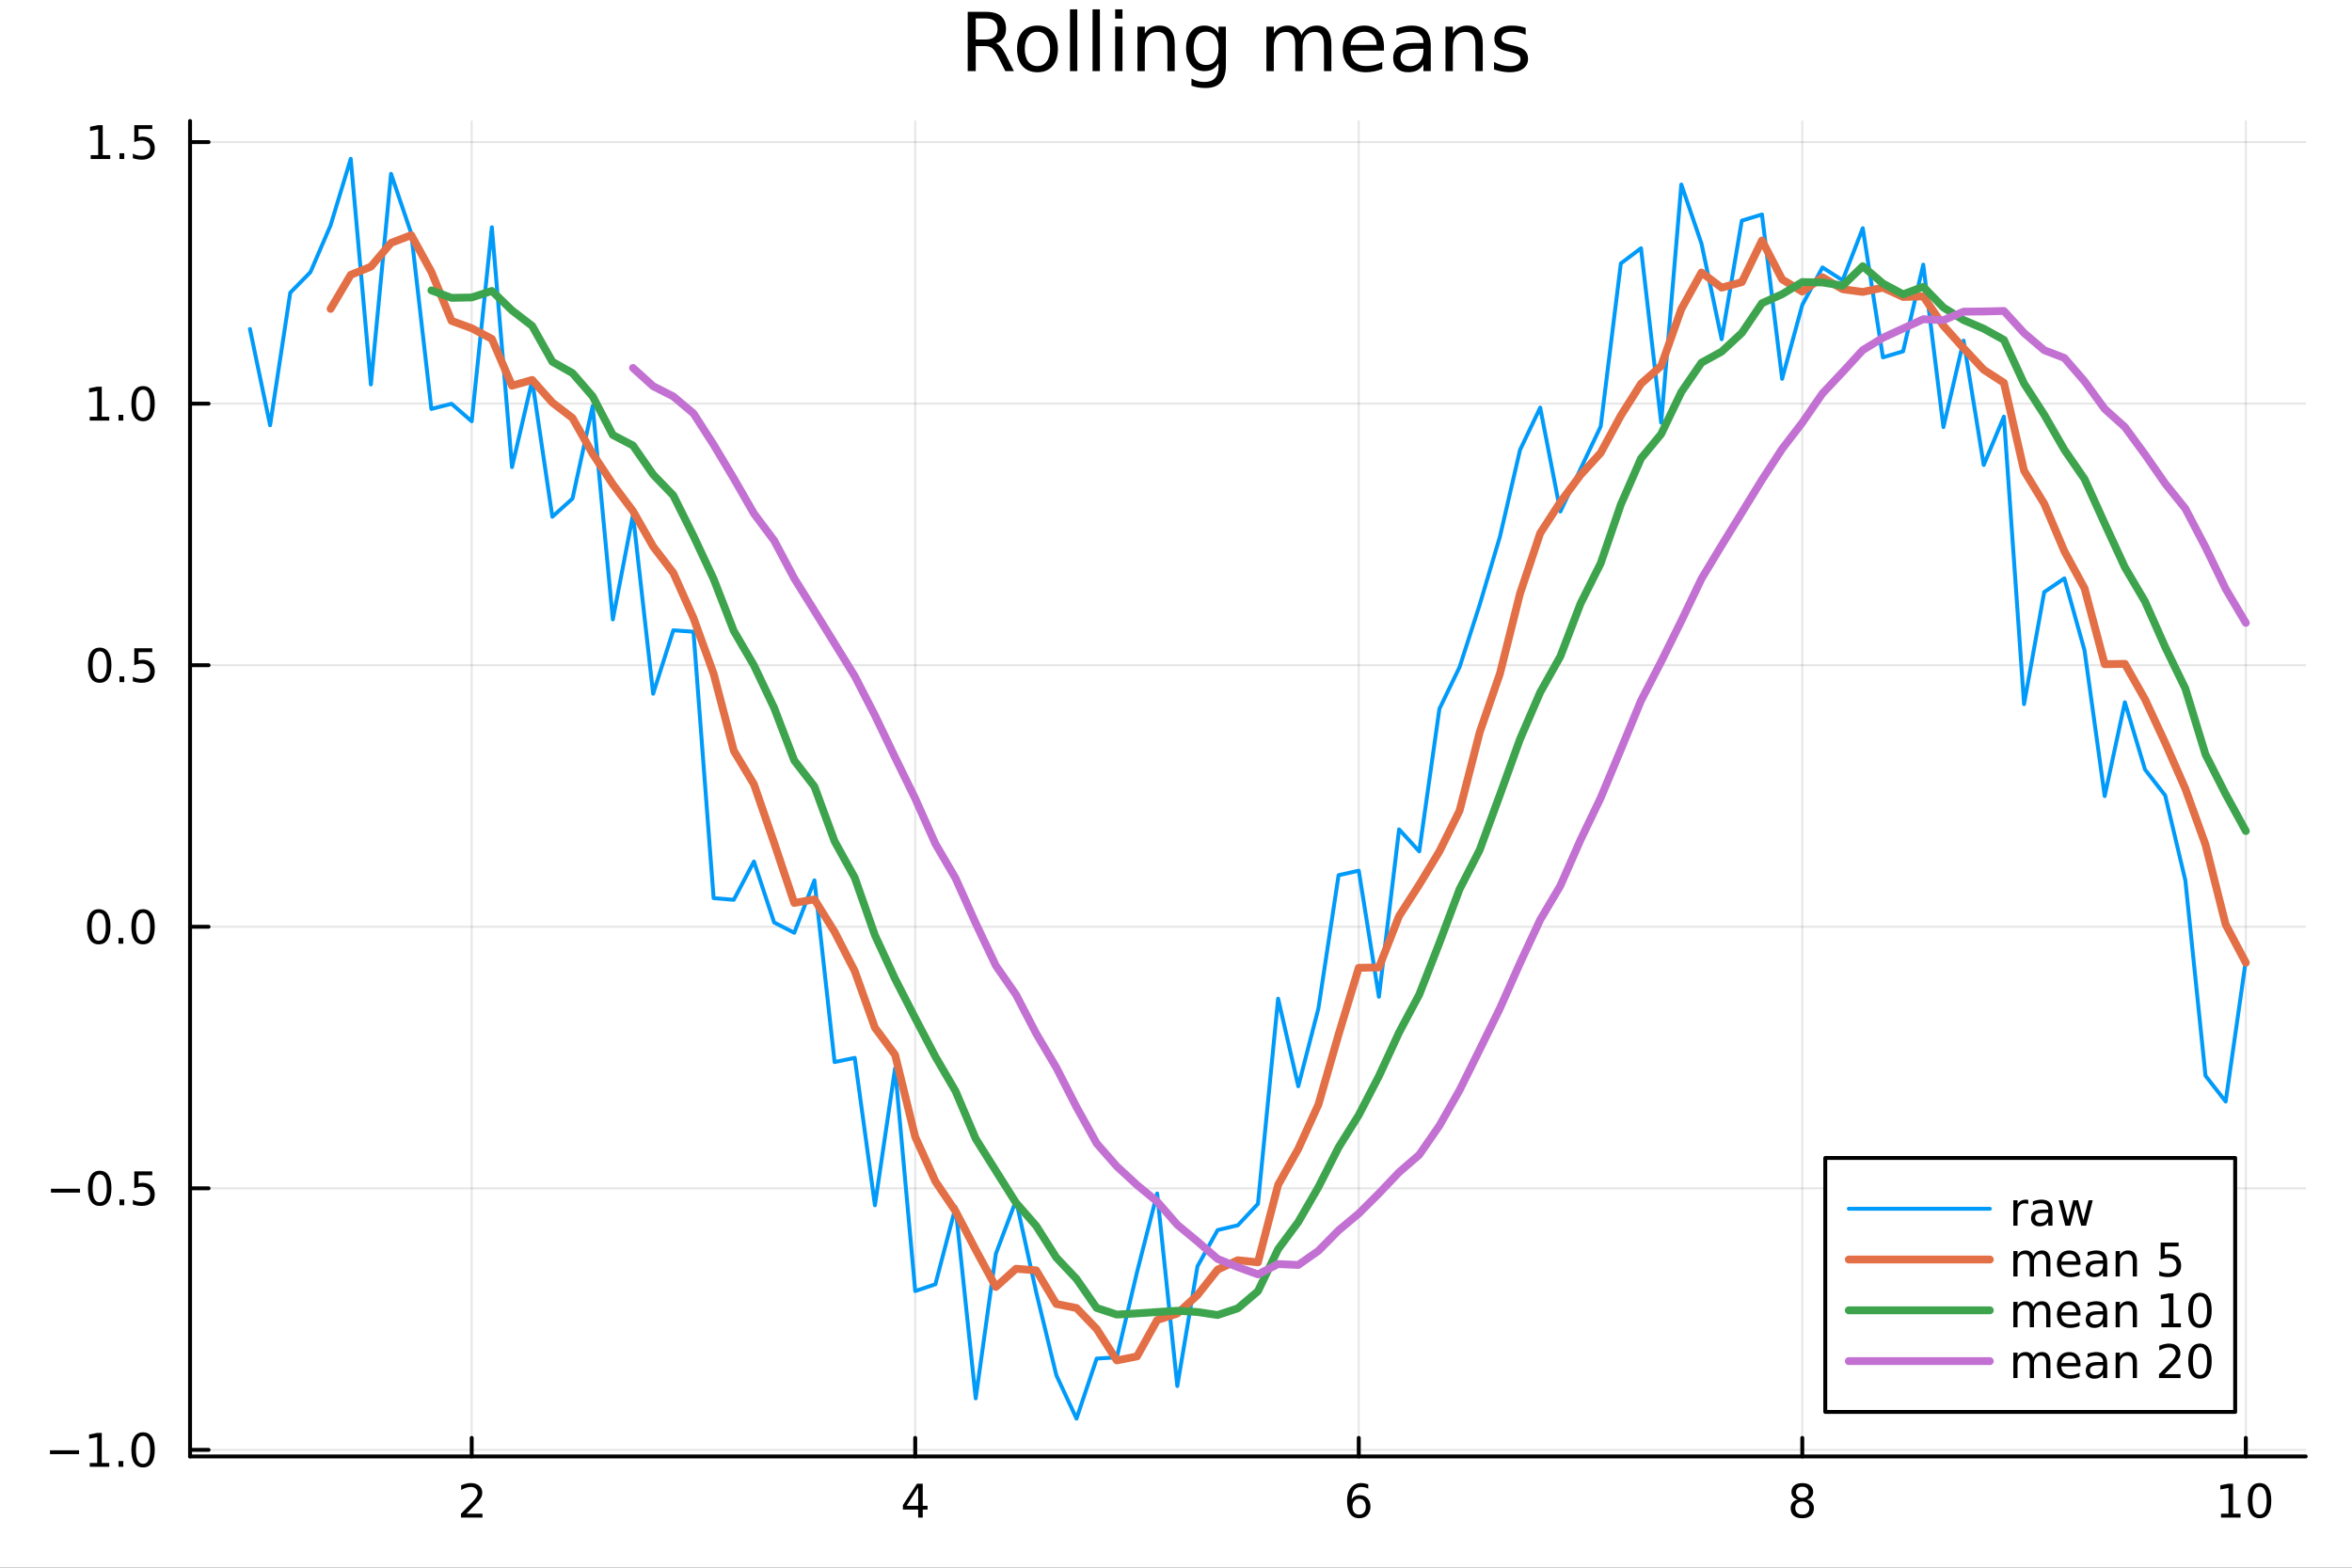 <?xml version="1.0" encoding="utf-8"?>
<svg xmlns="http://www.w3.org/2000/svg" xmlns:xlink="http://www.w3.org/1999/xlink" width="600" height="400" viewBox="0 0 2400 1600">
<rect x="0" y="0" width="2400" height="1600" fill="#333333" stroke="none"/>
<defs>
  <clipPath id="clip950">
    <rect x="0" y="0" width="2400" height="1600"/>
  </clipPath>
</defs>
<path clip-path="url(#clip950)" d="M0 1600 L2400 1600 L2400 0 L0 0  Z" fill="#ffffff" fill-rule="evenodd" fill-opacity="1"/>
<defs>
  <clipPath id="clip951">
    <rect x="480" y="0" width="1681" height="1600"/>
  </clipPath>
</defs>
<path clip-path="url(#clip950)" d="M193.936 1486.45 L2352.76 1486.45 L2352.76 123.472 L193.936 123.472  Z" fill="#ffffff" fill-rule="evenodd" fill-opacity="1"/>
<defs>
  <clipPath id="clip952">
    <rect x="193" y="123" width="2160" height="1364"/>
  </clipPath>
</defs>
<polyline clip-path="url(#clip952)" style="stroke:#000000; stroke-linecap:round; stroke-linejoin:round; stroke-width:2; stroke-opacity:0.1; fill:none" points="481.326,1486.45 481.326,123.472 "/>
<polyline clip-path="url(#clip952)" style="stroke:#000000; stroke-linecap:round; stroke-linejoin:round; stroke-width:2; stroke-opacity:0.1; fill:none" points="933.909,1486.45 933.909,123.472 "/>
<polyline clip-path="url(#clip952)" style="stroke:#000000; stroke-linecap:round; stroke-linejoin:round; stroke-width:2; stroke-opacity:0.1; fill:none" points="1386.49,1486.45 1386.49,123.472 "/>
<polyline clip-path="url(#clip952)" style="stroke:#000000; stroke-linecap:round; stroke-linejoin:round; stroke-width:2; stroke-opacity:0.1; fill:none" points="1839.07,1486.45 1839.07,123.472 "/>
<polyline clip-path="url(#clip952)" style="stroke:#000000; stroke-linecap:round; stroke-linejoin:round; stroke-width:2; stroke-opacity:0.1; fill:none" points="2291.66,1486.45 2291.66,123.472 "/>
<polyline clip-path="url(#clip952)" style="stroke:#000000; stroke-linecap:round; stroke-linejoin:round; stroke-width:2; stroke-opacity:0.1; fill:none" points="193.936,1479.75 2352.76,1479.75 "/>
<polyline clip-path="url(#clip952)" style="stroke:#000000; stroke-linecap:round; stroke-linejoin:round; stroke-width:2; stroke-opacity:0.1; fill:none" points="193.936,1212.8 2352.76,1212.8 "/>
<polyline clip-path="url(#clip952)" style="stroke:#000000; stroke-linecap:round; stroke-linejoin:round; stroke-width:2; stroke-opacity:0.1; fill:none" points="193.936,945.857 2352.76,945.857 "/>
<polyline clip-path="url(#clip952)" style="stroke:#000000; stroke-linecap:round; stroke-linejoin:round; stroke-width:2; stroke-opacity:0.1; fill:none" points="193.936,678.912 2352.76,678.912 "/>
<polyline clip-path="url(#clip952)" style="stroke:#000000; stroke-linecap:round; stroke-linejoin:round; stroke-width:2; stroke-opacity:0.1; fill:none" points="193.936,411.967 2352.76,411.967 "/>
<polyline clip-path="url(#clip952)" style="stroke:#000000; stroke-linecap:round; stroke-linejoin:round; stroke-width:2; stroke-opacity:0.1; fill:none" points="193.936,145.022 2352.76,145.022 "/>
<polyline clip-path="url(#clip950)" style="stroke:#000000; stroke-linecap:round; stroke-linejoin:round; stroke-width:4; stroke-opacity:1; fill:none" points="193.936,1486.45 2352.76,1486.45 "/>
<polyline clip-path="url(#clip950)" style="stroke:#000000; stroke-linecap:round; stroke-linejoin:round; stroke-width:4; stroke-opacity:1; fill:none" points="481.326,1486.45 481.326,1467.55 "/>
<polyline clip-path="url(#clip950)" style="stroke:#000000; stroke-linecap:round; stroke-linejoin:round; stroke-width:4; stroke-opacity:1; fill:none" points="933.909,1486.45 933.909,1467.55 "/>
<polyline clip-path="url(#clip950)" style="stroke:#000000; stroke-linecap:round; stroke-linejoin:round; stroke-width:4; stroke-opacity:1; fill:none" points="1386.49,1486.45 1386.49,1467.55 "/>
<polyline clip-path="url(#clip950)" style="stroke:#000000; stroke-linecap:round; stroke-linejoin:round; stroke-width:4; stroke-opacity:1; fill:none" points="1839.07,1486.45 1839.07,1467.55 "/>
<polyline clip-path="url(#clip950)" style="stroke:#000000; stroke-linecap:round; stroke-linejoin:round; stroke-width:4; stroke-opacity:1; fill:none" points="2291.66,1486.45 2291.66,1467.55 "/>
<path clip-path="url(#clip950)" d="M475.979 1544.91 L492.298 1544.91 L492.298 1548.85 L470.354 1548.85 L470.354 1544.91 Q473.016 1542.16 477.599 1537.53 Q482.206 1532.88 483.386 1531.53 Q485.632 1529.01 486.511 1527.27 Q487.414 1525.51 487.414 1523.82 Q487.414 1521.07 485.47 1519.33 Q483.548 1517.6 480.446 1517.6 Q478.247 1517.6 475.794 1518.36 Q473.363 1519.13 470.585 1520.68 L470.585 1515.95 Q473.409 1514.82 475.863 1514.24 Q478.317 1513.66 480.354 1513.66 Q485.724 1513.66 488.919 1516.35 Q492.113 1519.03 492.113 1523.52 Q492.113 1525.65 491.303 1527.57 Q490.516 1529.47 488.409 1532.07 Q487.831 1532.74 484.729 1535.95 Q481.627 1539.15 475.979 1544.91 Z" fill="#000000" fill-rule="nonzero" fill-opacity="1" /><path clip-path="url(#clip950)" d="M936.918 1518.36 L925.113 1536.81 L936.918 1536.81 L936.918 1518.36 M935.691 1514.29 L941.571 1514.29 L941.571 1536.81 L946.501 1536.81 L946.501 1540.7 L941.571 1540.7 L941.571 1548.85 L936.918 1548.85 L936.918 1540.7 L921.316 1540.7 L921.316 1536.19 L935.691 1514.29 Z" fill="#000000" fill-rule="nonzero" fill-opacity="1" /><path clip-path="url(#clip950)" d="M1386.9 1529.7 Q1383.75 1529.7 1381.9 1531.86 Q1380.07 1534.01 1380.07 1537.76 Q1380.07 1541.49 1381.9 1543.66 Q1383.75 1545.82 1386.9 1545.82 Q1390.04 1545.82 1391.87 1543.66 Q1393.73 1541.49 1393.73 1537.76 Q1393.73 1534.01 1391.87 1531.86 Q1390.04 1529.7 1386.9 1529.7 M1396.18 1515.05 L1396.18 1519.31 Q1394.42 1518.48 1392.61 1518.04 Q1390.83 1517.6 1389.07 1517.6 Q1384.44 1517.6 1381.99 1520.72 Q1379.56 1523.85 1379.21 1530.17 Q1380.58 1528.15 1382.64 1527.09 Q1384.7 1526 1387.17 1526 Q1392.38 1526 1395.39 1529.17 Q1398.42 1532.32 1398.42 1537.76 Q1398.42 1543.08 1395.28 1546.3 Q1392.13 1549.52 1386.9 1549.52 Q1380.9 1549.52 1377.73 1544.94 Q1374.56 1540.33 1374.56 1531.6 Q1374.56 1523.41 1378.45 1518.55 Q1382.34 1513.66 1388.89 1513.66 Q1390.65 1513.66 1392.43 1514.01 Q1394.23 1514.36 1396.18 1515.05 Z" fill="#000000" fill-rule="nonzero" fill-opacity="1" /><path clip-path="url(#clip950)" d="M1839.07 1532.44 Q1835.74 1532.44 1833.82 1534.22 Q1831.92 1536 1831.92 1539.13 Q1831.92 1542.25 1833.82 1544.03 Q1835.74 1545.82 1839.07 1545.82 Q1842.41 1545.82 1844.33 1544.03 Q1846.25 1542.23 1846.25 1539.13 Q1846.25 1536 1844.33 1534.22 Q1842.43 1532.44 1839.07 1532.44 M1834.4 1530.45 Q1831.39 1529.7 1829.7 1527.64 Q1828.03 1525.58 1828.03 1522.62 Q1828.03 1518.48 1830.97 1516.07 Q1833.94 1513.66 1839.07 1513.66 Q1844.24 1513.66 1847.18 1516.07 Q1850.12 1518.48 1850.12 1522.62 Q1850.12 1525.58 1848.43 1527.64 Q1846.76 1529.7 1843.77 1530.45 Q1847.15 1531.23 1849.03 1533.52 Q1850.93 1535.82 1850.93 1539.13 Q1850.93 1544.15 1847.85 1546.83 Q1844.79 1549.52 1839.07 1549.52 Q1833.36 1549.52 1830.28 1546.83 Q1827.22 1544.15 1827.22 1539.13 Q1827.22 1535.82 1829.12 1533.52 Q1831.02 1531.23 1834.4 1530.45 M1832.69 1523.06 Q1832.69 1525.75 1834.35 1527.25 Q1836.04 1528.76 1839.07 1528.76 Q1842.08 1528.76 1843.77 1527.25 Q1845.49 1525.75 1845.49 1523.06 Q1845.49 1520.38 1843.77 1518.87 Q1842.08 1517.37 1839.07 1517.37 Q1836.04 1517.37 1834.35 1518.87 Q1832.69 1520.38 1832.69 1523.06 Z" fill="#000000" fill-rule="nonzero" fill-opacity="1" /><path clip-path="url(#clip950)" d="M2266.34 1544.91 L2273.98 1544.91 L2273.98 1518.55 L2265.67 1520.21 L2265.67 1515.95 L2273.94 1514.29 L2278.61 1514.29 L2278.61 1544.91 L2286.25 1544.91 L2286.25 1548.85 L2266.34 1548.85 L2266.34 1544.91 Z" fill="#000000" fill-rule="nonzero" fill-opacity="1" /><path clip-path="url(#clip950)" d="M2305.7 1517.37 Q2302.09 1517.37 2300.26 1520.93 Q2298.45 1524.47 2298.45 1531.6 Q2298.45 1538.71 2300.26 1542.27 Q2302.09 1545.82 2305.7 1545.82 Q2309.33 1545.82 2311.14 1542.27 Q2312.96 1538.71 2312.96 1531.6 Q2312.96 1524.47 2311.14 1520.93 Q2309.33 1517.37 2305.7 1517.37 M2305.7 1513.66 Q2311.51 1513.66 2314.56 1518.27 Q2317.64 1522.85 2317.64 1531.6 Q2317.64 1540.33 2314.56 1544.94 Q2311.51 1549.52 2305.7 1549.52 Q2299.89 1549.52 2296.81 1544.94 Q2293.75 1540.33 2293.75 1531.6 Q2293.75 1522.85 2296.81 1518.27 Q2299.89 1513.66 2305.7 1513.66 Z" fill="#000000" fill-rule="nonzero" fill-opacity="1" /><polyline clip-path="url(#clip950)" style="stroke:#000000; stroke-linecap:round; stroke-linejoin:round; stroke-width:4; stroke-opacity:1; fill:none" points="193.936,1486.45 193.936,123.472 "/>
<polyline clip-path="url(#clip950)" style="stroke:#000000; stroke-linecap:round; stroke-linejoin:round; stroke-width:4; stroke-opacity:1; fill:none" points="193.936,1479.75 212.834,1479.75 "/>
<polyline clip-path="url(#clip950)" style="stroke:#000000; stroke-linecap:round; stroke-linejoin:round; stroke-width:4; stroke-opacity:1; fill:none" points="193.936,1212.8 212.834,1212.8 "/>
<polyline clip-path="url(#clip950)" style="stroke:#000000; stroke-linecap:round; stroke-linejoin:round; stroke-width:4; stroke-opacity:1; fill:none" points="193.936,945.857 212.834,945.857 "/>
<polyline clip-path="url(#clip950)" style="stroke:#000000; stroke-linecap:round; stroke-linejoin:round; stroke-width:4; stroke-opacity:1; fill:none" points="193.936,678.912 212.834,678.912 "/>
<polyline clip-path="url(#clip950)" style="stroke:#000000; stroke-linecap:round; stroke-linejoin:round; stroke-width:4; stroke-opacity:1; fill:none" points="193.936,411.967 212.834,411.967 "/>
<polyline clip-path="url(#clip950)" style="stroke:#000000; stroke-linecap:round; stroke-linejoin:round; stroke-width:4; stroke-opacity:1; fill:none" points="193.936,145.022 212.834,145.022 "/>
<path clip-path="url(#clip950)" d="M50.992 1480.2 L80.668 1480.2 L80.668 1484.13 L50.992 1484.13 L50.992 1480.2 Z" fill="#000000" fill-rule="nonzero" fill-opacity="1" /><path clip-path="url(#clip950)" d="M91.571 1493.09 L99.21 1493.09 L99.21 1466.73 L90.899 1468.39 L90.899 1464.13 L99.163 1462.47 L103.839 1462.47 L103.839 1493.09 L111.478 1493.09 L111.478 1497.03 L91.571 1497.03 L91.571 1493.09 Z" fill="#000000" fill-rule="nonzero" fill-opacity="1" /><path clip-path="url(#clip950)" d="M120.922 1491.15 L125.807 1491.15 L125.807 1497.03 L120.922 1497.03 L120.922 1491.15 Z" fill="#000000" fill-rule="nonzero" fill-opacity="1" /><path clip-path="url(#clip950)" d="M145.992 1465.54 Q142.381 1465.54 140.552 1469.11 Q138.746 1472.65 138.746 1479.78 Q138.746 1486.89 140.552 1490.45 Q142.381 1493.99 145.992 1493.99 Q149.626 1493.99 151.431 1490.45 Q153.26 1486.89 153.26 1479.78 Q153.26 1472.65 151.431 1469.11 Q149.626 1465.54 145.992 1465.54 M145.992 1461.84 Q151.802 1461.84 154.857 1466.45 Q157.936 1471.03 157.936 1479.78 Q157.936 1488.51 154.857 1493.11 Q151.802 1497.7 145.992 1497.7 Q140.181 1497.7 137.103 1493.11 Q134.047 1488.51 134.047 1479.78 Q134.047 1471.03 137.103 1466.45 Q140.181 1461.84 145.992 1461.84 Z" fill="#000000" fill-rule="nonzero" fill-opacity="1" /><path clip-path="url(#clip950)" d="M51.987 1213.25 L81.663 1213.25 L81.663 1217.19 L51.987 1217.19 L51.987 1213.25 Z" fill="#000000" fill-rule="nonzero" fill-opacity="1" /><path clip-path="url(#clip950)" d="M101.756 1198.6 Q98.145 1198.6 96.316 1202.16 Q94.51 1205.71 94.51 1212.84 Q94.51 1219.94 96.316 1223.51 Q98.145 1227.05 101.756 1227.05 Q105.39 1227.05 107.196 1223.51 Q109.024 1219.94 109.024 1212.84 Q109.024 1205.71 107.196 1202.16 Q105.39 1198.6 101.756 1198.6 M101.756 1194.9 Q107.566 1194.9 110.621 1199.5 Q113.7 1204.09 113.7 1212.84 Q113.7 1221.56 110.621 1226.17 Q107.566 1230.75 101.756 1230.75 Q95.946 1230.75 92.867 1226.17 Q89.811 1221.56 89.811 1212.84 Q89.811 1204.09 92.867 1199.5 Q95.946 1194.9 101.756 1194.9 Z" fill="#000000" fill-rule="nonzero" fill-opacity="1" /><path clip-path="url(#clip950)" d="M121.918 1224.2 L126.802 1224.2 L126.802 1230.08 L121.918 1230.08 L121.918 1224.2 Z" fill="#000000" fill-rule="nonzero" fill-opacity="1" /><path clip-path="url(#clip950)" d="M137.033 1195.52 L155.39 1195.52 L155.39 1199.46 L141.316 1199.46 L141.316 1207.93 Q142.334 1207.58 143.353 1207.42 Q144.371 1207.23 145.39 1207.23 Q151.177 1207.23 154.556 1210.41 Q157.936 1213.58 157.936 1218.99 Q157.936 1224.57 154.464 1227.67 Q150.992 1230.75 144.672 1230.75 Q142.496 1230.75 140.228 1230.38 Q137.982 1230.01 135.575 1229.27 L135.575 1224.57 Q137.658 1225.71 139.881 1226.26 Q142.103 1226.82 144.58 1226.82 Q148.584 1226.82 150.922 1224.71 Q153.26 1222.6 153.26 1218.99 Q153.26 1215.38 150.922 1213.28 Q148.584 1211.17 144.58 1211.17 Q142.705 1211.17 140.83 1211.59 Q138.978 1212 137.033 1212.88 L137.033 1195.52 Z" fill="#000000" fill-rule="nonzero" fill-opacity="1" /><path clip-path="url(#clip950)" d="M100.76 931.655 Q97.149 931.655 95.321 935.22 Q93.515 938.762 93.515 945.891 Q93.515 952.998 95.321 956.563 Q97.149 960.104 100.76 960.104 Q104.395 960.104 106.2 956.563 Q108.029 952.998 108.029 945.891 Q108.029 938.762 106.2 935.22 Q104.395 931.655 100.76 931.655 M100.76 927.952 Q106.571 927.952 109.626 932.558 Q112.705 937.141 112.705 945.891 Q112.705 954.618 109.626 959.225 Q106.571 963.808 100.76 963.808 Q94.95 963.808 91.871 959.225 Q88.816 954.618 88.816 945.891 Q88.816 937.141 91.871 932.558 Q94.95 927.952 100.76 927.952 Z" fill="#000000" fill-rule="nonzero" fill-opacity="1" /><path clip-path="url(#clip950)" d="M120.922 957.257 L125.807 957.257 L125.807 963.137 L120.922 963.137 L120.922 957.257 Z" fill="#000000" fill-rule="nonzero" fill-opacity="1" /><path clip-path="url(#clip950)" d="M145.992 931.655 Q142.381 931.655 140.552 935.22 Q138.746 938.762 138.746 945.891 Q138.746 952.998 140.552 956.563 Q142.381 960.104 145.992 960.104 Q149.626 960.104 151.431 956.563 Q153.26 952.998 153.26 945.891 Q153.26 938.762 151.431 935.22 Q149.626 931.655 145.992 931.655 M145.992 927.952 Q151.802 927.952 154.857 932.558 Q157.936 937.141 157.936 945.891 Q157.936 954.618 154.857 959.225 Q151.802 963.808 145.992 963.808 Q140.181 963.808 137.103 959.225 Q134.047 954.618 134.047 945.891 Q134.047 937.141 137.103 932.558 Q140.181 927.952 145.992 927.952 Z" fill="#000000" fill-rule="nonzero" fill-opacity="1" /><path clip-path="url(#clip950)" d="M101.756 664.711 Q98.145 664.711 96.316 668.275 Q94.51 671.817 94.51 678.947 Q94.51 686.053 96.316 689.618 Q98.145 693.159 101.756 693.159 Q105.39 693.159 107.196 689.618 Q109.024 686.053 109.024 678.947 Q109.024 671.817 107.196 668.275 Q105.39 664.711 101.756 664.711 M101.756 661.007 Q107.566 661.007 110.621 665.613 Q113.7 670.197 113.7 678.947 Q113.7 687.673 110.621 692.28 Q107.566 696.863 101.756 696.863 Q95.946 696.863 92.867 692.28 Q89.811 687.673 89.811 678.947 Q89.811 670.197 92.867 665.613 Q95.946 661.007 101.756 661.007 Z" fill="#000000" fill-rule="nonzero" fill-opacity="1" /><path clip-path="url(#clip950)" d="M121.918 690.312 L126.802 690.312 L126.802 696.192 L121.918 696.192 L121.918 690.312 Z" fill="#000000" fill-rule="nonzero" fill-opacity="1" /><path clip-path="url(#clip950)" d="M137.033 661.632 L155.39 661.632 L155.39 665.567 L141.316 665.567 L141.316 674.039 Q142.334 673.692 143.353 673.53 Q144.371 673.345 145.39 673.345 Q151.177 673.345 154.556 676.516 Q157.936 679.687 157.936 685.104 Q157.936 690.683 154.464 693.784 Q150.992 696.863 144.672 696.863 Q142.496 696.863 140.228 696.493 Q137.982 696.122 135.575 695.382 L135.575 690.683 Q137.658 691.817 139.881 692.372 Q142.103 692.928 144.58 692.928 Q148.584 692.928 150.922 690.822 Q153.26 688.715 153.26 685.104 Q153.26 681.493 150.922 679.386 Q148.584 677.28 144.58 677.28 Q142.705 677.28 140.83 677.697 Q138.978 678.113 137.033 678.993 L137.033 661.632 Z" fill="#000000" fill-rule="nonzero" fill-opacity="1" /><path clip-path="url(#clip950)" d="M91.571 425.312 L99.21 425.312 L99.21 398.946 L90.899 400.613 L90.899 396.354 L99.163 394.687 L103.839 394.687 L103.839 425.312 L111.478 425.312 L111.478 429.247 L91.571 429.247 L91.571 425.312 Z" fill="#000000" fill-rule="nonzero" fill-opacity="1" /><path clip-path="url(#clip950)" d="M120.922 423.368 L125.807 423.368 L125.807 429.247 L120.922 429.247 L120.922 423.368 Z" fill="#000000" fill-rule="nonzero" fill-opacity="1" /><path clip-path="url(#clip950)" d="M145.992 397.766 Q142.381 397.766 140.552 401.331 Q138.746 404.872 138.746 412.002 Q138.746 419.108 140.552 422.673 Q142.381 426.215 145.992 426.215 Q149.626 426.215 151.431 422.673 Q153.26 419.108 153.26 412.002 Q153.26 404.872 151.431 401.331 Q149.626 397.766 145.992 397.766 M145.992 394.062 Q151.802 394.062 154.857 398.669 Q157.936 403.252 157.936 412.002 Q157.936 420.729 154.857 425.335 Q151.802 429.918 145.992 429.918 Q140.181 429.918 137.103 425.335 Q134.047 420.729 134.047 412.002 Q134.047 403.252 137.103 398.669 Q140.181 394.062 145.992 394.062 Z" fill="#000000" fill-rule="nonzero" fill-opacity="1" /><path clip-path="url(#clip950)" d="M92.566 158.367 L100.205 158.367 L100.205 132.002 L91.895 133.668 L91.895 129.409 L100.159 127.742 L104.834 127.742 L104.834 158.367 L112.473 158.367 L112.473 162.302 L92.566 162.302 L92.566 158.367 Z" fill="#000000" fill-rule="nonzero" fill-opacity="1" /><path clip-path="url(#clip950)" d="M121.918 156.423 L126.802 156.423 L126.802 162.302 L121.918 162.302 L121.918 156.423 Z" fill="#000000" fill-rule="nonzero" fill-opacity="1" /><path clip-path="url(#clip950)" d="M137.033 127.742 L155.39 127.742 L155.39 131.678 L141.316 131.678 L141.316 140.15 Q142.334 139.803 143.353 139.641 Q144.371 139.455 145.39 139.455 Q151.177 139.455 154.556 142.627 Q157.936 145.798 157.936 151.215 Q157.936 156.793 154.464 159.895 Q150.992 162.974 144.672 162.974 Q142.496 162.974 140.228 162.603 Q137.982 162.233 135.575 161.492 L135.575 156.793 Q137.658 157.928 139.881 158.483 Q142.103 159.039 144.58 159.039 Q148.584 159.039 150.922 156.932 Q153.26 154.826 153.26 151.215 Q153.26 147.604 150.922 145.497 Q148.584 143.391 144.58 143.391 Q142.705 143.391 140.83 143.807 Q138.978 144.224 137.033 145.104 L137.033 127.742 Z" fill="#000000" fill-rule="nonzero" fill-opacity="1" /><path clip-path="url(#clip950)" d="M1016.15 44.22 Q1018.79 45.111 1021.26 48.028 Q1023.77 50.944 1026.28 56.048 L1034.59 72.576 L1025.8 72.576 L1018.06 57.061 Q1015.06 50.985 1012.22 49 Q1009.43 47.015 1004.57 47.015 L995.656 47.015 L995.656 72.576 L987.474 72.576 L987.474 12.096 L1005.95 12.096 Q1016.32 12.096 1021.42 16.43 Q1026.52 20.765 1026.52 29.515 Q1026.52 35.227 1023.85 38.994 Q1021.22 42.761 1016.15 44.22 M995.656 18.82 L995.656 40.29 L1005.95 40.29 Q1011.86 40.29 1014.86 37.576 Q1017.9 34.822 1017.9 29.515 Q1017.9 24.208 1014.86 21.535 Q1011.86 18.82 1005.95 18.82 L995.656 18.82 Z" fill="#000000" fill-rule="nonzero" fill-opacity="1" /><path clip-path="url(#clip950)" d="M1058.65 32.431 Q1052.65 32.431 1049.17 37.131 Q1045.69 41.789 1045.69 49.931 Q1045.69 58.074 1049.13 62.773 Q1052.61 67.431 1058.65 67.431 Q1064.6 67.431 1068.09 62.732 Q1071.57 58.033 1071.57 49.931 Q1071.57 41.87 1068.09 37.171 Q1064.6 32.431 1058.65 32.431 M1058.65 26.112 Q1068.37 26.112 1073.92 32.431 Q1079.47 38.751 1079.47 49.931 Q1079.47 61.071 1073.92 67.431 Q1068.37 73.751 1058.65 73.751 Q1048.89 73.751 1043.34 67.431 Q1037.83 61.071 1037.83 49.931 Q1037.83 38.751 1043.34 32.431 Q1048.89 26.112 1058.65 26.112 Z" fill="#000000" fill-rule="nonzero" fill-opacity="1" /><path clip-path="url(#clip950)" d="M1091.82 9.544 L1099.28 9.544 L1099.28 72.576 L1091.82 72.576 L1091.82 9.544 Z" fill="#000000" fill-rule="nonzero" fill-opacity="1" /><path clip-path="url(#clip950)" d="M1114.87 9.544 L1122.33 9.544 L1122.33 72.576 L1114.87 72.576 L1114.87 9.544 Z" fill="#000000" fill-rule="nonzero" fill-opacity="1" /><path clip-path="url(#clip950)" d="M1137.92 27.206 L1145.38 27.206 L1145.38 72.576 L1137.92 72.576 L1137.92 27.206 M1137.92 9.544 L1145.38 9.544 L1145.38 18.983 L1137.92 18.983 L1137.92 9.544 Z" fill="#000000" fill-rule="nonzero" fill-opacity="1" /><path clip-path="url(#clip950)" d="M1198.69 45.192 L1198.69 72.576 L1191.23 72.576 L1191.23 45.435 Q1191.23 38.994 1188.72 35.794 Q1186.21 32.594 1181.19 32.594 Q1175.15 32.594 1171.67 36.442 Q1168.18 40.29 1168.18 46.934 L1168.18 72.576 L1160.69 72.576 L1160.69 27.206 L1168.18 27.206 L1168.18 34.254 Q1170.86 30.163 1174.46 28.138 Q1178.11 26.112 1182.85 26.112 Q1190.67 26.112 1194.68 30.973 Q1198.69 35.794 1198.69 45.192 Z" fill="#000000" fill-rule="nonzero" fill-opacity="1" /><path clip-path="url(#clip950)" d="M1243.41 49.364 Q1243.41 41.263 1240.05 36.806 Q1236.73 32.35 1230.69 32.35 Q1224.69 32.35 1221.33 36.806 Q1218.01 41.263 1218.01 49.364 Q1218.01 57.426 1221.33 61.882 Q1224.69 66.338 1230.69 66.338 Q1236.73 66.338 1240.05 61.882 Q1243.41 57.426 1243.41 49.364 M1250.86 66.945 Q1250.86 78.531 1245.72 84.162 Q1240.57 89.833 1229.96 89.833 Q1226.03 89.833 1222.55 89.225 Q1219.06 88.658 1215.78 87.443 L1215.78 80.192 Q1219.06 81.974 1222.26 82.825 Q1225.46 83.675 1228.79 83.675 Q1236.12 83.675 1239.76 79.827 Q1243.41 76.019 1243.41 68.282 L1243.41 64.596 Q1241.1 68.606 1237.5 70.591 Q1233.89 72.576 1228.87 72.576 Q1220.52 72.576 1215.42 66.216 Q1210.31 59.856 1210.31 49.364 Q1210.31 38.832 1215.42 32.472 Q1220.52 26.112 1228.87 26.112 Q1233.89 26.112 1237.5 28.097 Q1241.1 30.082 1243.41 34.092 L1243.41 27.206 L1250.86 27.206 L1250.86 66.945 Z" fill="#000000" fill-rule="nonzero" fill-opacity="1" /><path clip-path="url(#clip950)" d="M1327.91 35.915 Q1330.71 30.892 1334.6 28.502 Q1338.48 26.112 1343.75 26.112 Q1350.84 26.112 1354.69 31.095 Q1358.54 36.037 1358.54 45.192 L1358.54 72.576 L1351.04 72.576 L1351.04 45.435 Q1351.04 38.913 1348.73 35.753 Q1346.42 32.594 1341.68 32.594 Q1335.89 32.594 1332.53 36.442 Q1329.17 40.29 1329.17 46.934 L1329.17 72.576 L1321.67 72.576 L1321.67 45.435 Q1321.67 38.873 1319.36 35.753 Q1317.06 32.594 1312.23 32.594 Q1306.52 32.594 1303.16 36.482 Q1299.8 40.331 1299.8 46.934 L1299.8 72.576 L1292.3 72.576 L1292.3 27.206 L1299.8 27.206 L1299.8 34.254 Q1302.35 30.082 1305.92 28.097 Q1309.48 26.112 1314.38 26.112 Q1319.32 26.112 1322.77 28.624 Q1326.25 31.135 1327.91 35.915 Z" fill="#000000" fill-rule="nonzero" fill-opacity="1" /><path clip-path="url(#clip950)" d="M1412.21 48.028 L1412.21 51.673 L1377.94 51.673 Q1378.43 59.37 1382.56 63.421 Q1386.73 67.431 1394.14 67.431 Q1398.44 67.431 1402.45 66.378 Q1406.5 65.325 1410.47 63.218 L1410.47 70.267 Q1406.46 71.968 1402.25 72.86 Q1398.03 73.751 1393.7 73.751 Q1382.84 73.751 1376.48 67.431 Q1370.16 61.112 1370.16 50.337 Q1370.16 39.197 1376.16 32.675 Q1382.19 26.112 1392.4 26.112 Q1401.56 26.112 1406.86 32.026 Q1412.21 37.9 1412.21 48.028 M1404.76 45.84 Q1404.68 39.723 1401.31 36.077 Q1397.99 32.431 1392.48 32.431 Q1386.24 32.431 1382.48 35.956 Q1378.75 39.48 1378.18 45.88 L1404.76 45.84 Z" fill="#000000" fill-rule="nonzero" fill-opacity="1" /><path clip-path="url(#clip950)" d="M1445.06 49.769 Q1436.03 49.769 1432.55 51.835 Q1429.06 53.901 1429.06 58.884 Q1429.06 62.854 1431.66 65.203 Q1434.29 67.512 1438.78 67.512 Q1444.98 67.512 1448.71 63.137 Q1452.48 58.722 1452.48 51.43 L1452.48 49.769 L1445.06 49.769 M1459.93 46.691 L1459.93 72.576 L1452.48 72.576 L1452.48 65.689 Q1449.92 69.821 1446.12 71.806 Q1442.31 73.751 1436.8 73.751 Q1429.83 73.751 1425.7 69.862 Q1421.61 65.933 1421.61 59.37 Q1421.61 51.714 1426.71 47.825 Q1431.86 43.936 1442.03 43.936 L1452.48 43.936 L1452.48 43.207 Q1452.48 38.062 1449.07 35.267 Q1445.71 32.431 1439.6 32.431 Q1435.71 32.431 1432.02 33.363 Q1428.33 34.295 1424.93 36.158 L1424.93 29.272 Q1429.02 27.692 1432.87 26.922 Q1436.72 26.112 1440.36 26.112 Q1450.21 26.112 1455.07 31.216 Q1459.93 36.32 1459.93 46.691 Z" fill="#000000" fill-rule="nonzero" fill-opacity="1" /><path clip-path="url(#clip950)" d="M1513 45.192 L1513 72.576 L1505.54 72.576 L1505.54 45.435 Q1505.54 38.994 1503.03 35.794 Q1500.52 32.594 1495.5 32.594 Q1489.46 32.594 1485.98 36.442 Q1482.49 40.29 1482.49 46.934 L1482.49 72.576 L1475 72.576 L1475 27.206 L1482.49 27.206 L1482.49 34.254 Q1485.17 30.163 1488.77 28.138 Q1492.42 26.112 1497.16 26.112 Q1504.98 26.112 1508.99 30.973 Q1513 35.794 1513 45.192 Z" fill="#000000" fill-rule="nonzero" fill-opacity="1" /><path clip-path="url(#clip950)" d="M1556.79 28.543 L1556.79 35.591 Q1553.63 33.971 1550.23 33.161 Q1546.82 32.35 1543.18 32.35 Q1537.63 32.35 1534.83 34.052 Q1532.08 35.753 1532.08 39.156 Q1532.08 41.749 1534.06 43.248 Q1536.05 44.706 1542.04 46.043 L1544.59 46.61 Q1552.53 48.311 1555.86 51.43 Q1559.22 54.509 1559.22 60.059 Q1559.22 66.378 1554.2 70.064 Q1549.21 73.751 1540.46 73.751 Q1536.82 73.751 1532.85 73.022 Q1528.92 72.333 1524.54 70.915 L1524.54 63.218 Q1528.67 65.365 1532.68 66.459 Q1536.7 67.512 1540.62 67.512 Q1545.89 67.512 1548.73 65.73 Q1551.56 63.907 1551.56 60.626 Q1551.56 57.588 1549.5 55.967 Q1547.47 54.347 1540.54 52.848 L1537.95 52.24 Q1531.02 50.782 1527.95 47.785 Q1524.87 44.746 1524.87 39.48 Q1524.87 33.08 1529.4 29.596 Q1533.94 26.112 1542.29 26.112 Q1546.42 26.112 1550.06 26.72 Q1553.71 27.327 1556.79 28.543 Z" fill="#000000" fill-rule="nonzero" fill-opacity="1" /><polyline clip-path="url(#clip952)" style="stroke:#009af9; stroke-linecap:round; stroke-linejoin:round; stroke-width:4; stroke-opacity:1; fill:none" points="255.035,335.805 275.607,434.032 296.179,298.726 316.751,277.772 337.322,229.99 357.894,162.047 378.466,392.385 399.038,177.395 419.61,238.163 440.182,417.364 460.754,412.106 481.326,429.947 501.898,231.904 522.47,476.767 543.042,388.234 563.614,527.41 584.186,508.841 604.758,414.406 625.33,632.235 645.902,525.282 666.474,708.049 687.046,643.292 707.617,644.717 728.189,916.652 748.761,918.348 769.333,879.273 789.905,941.465 810.477,952.006 831.049,898.493 851.621,1083.95 872.193,1079.69 892.765,1230.1 913.337,1090.38 933.909,1317.68 954.481,1310.74 975.053,1231.98 995.625,1427.22 1016.2,1279.58 1036.77,1225.02 1057.34,1318.83 1077.91,1403.61 1098.48,1447.87 1119.06,1386.6 1139.63,1385.32 1160.2,1298.44 1180.77,1218.08 1201.34,1414.6 1221.92,1292.4 1242.49,1255.42 1263.06,1250.54 1283.63,1228.66 1304.2,1019.24 1324.78,1108.65 1345.35,1029.03 1365.92,893.224 1386.49,888.635 1407.06,1017.32 1427.64,846.486 1448.21,868.918 1468.78,723.47 1489.35,680.872 1509.92,617.087 1530.5,547.862 1551.07,459.143 1571.64,416.014 1592.21,522.081 1612.78,478.609 1633.35,435.221 1653.93,268.842 1674.5,253.342 1695.07,431.394 1715.64,188.323 1736.21,248.637 1756.79,346.217 1777.36,225.195 1797.93,218.914 1818.5,386.643 1839.07,311.183 1859.65,272.958 1880.22,286.118 1900.79,232.92 1921.36,364.751 1941.93,358.565 1962.51,270.083 1983.08,435.915 2003.65,347.645 2024.22,474.57 2044.79,425.229 2065.37,718.643 2085.94,604.271 2106.51,590.302 2127.08,663.808 2147.65,812.503 2168.23,716.759 2188.8,785.415 2209.37,811.82 2229.94,898.465 2250.51,1097.92 2271.09,1124.24 2291.66,980.433 "/>
<polyline clip-path="url(#clip952)" style="stroke:#e26f46; stroke-linecap:round; stroke-linejoin:round; stroke-width:8; stroke-opacity:1; fill:none" points="337.322,315.265 357.894,280.513 378.466,272.184 399.038,247.918 419.61,239.996 440.182,277.471 460.754,327.483 481.326,334.995 501.898,345.897 522.47,393.618 543.042,387.792 563.614,410.852 584.186,426.631 604.758,463.132 625.33,494.225 645.902,521.635 666.474,557.763 687.046,584.653 707.617,630.715 728.189,687.599 748.761,766.212 769.333,800.457 789.905,860.091 810.477,921.549 831.049,917.917 851.621,951.037 872.193,991.121 892.765,1048.85 913.337,1076.52 933.909,1160.36 954.481,1205.72 975.053,1236.18 995.625,1275.6 1016.2,1313.44 1036.77,1294.91 1057.34,1296.53 1077.91,1330.85 1098.48,1334.98 1119.06,1356.39 1139.63,1388.44 1160.2,1384.37 1180.77,1347.26 1201.34,1340.61 1221.92,1321.77 1242.49,1295.79 1263.06,1286.21 1283.63,1288.33 1304.2,1209.25 1324.78,1172.5 1345.35,1127.22 1365.92,1055.76 1386.49,987.756 1407.06,987.372 1427.64,934.94 1448.21,902.917 1468.78,868.966 1489.35,827.413 1509.92,747.367 1530.5,687.642 1551.07,605.687 1571.64,544.196 1592.21,512.438 1612.78,484.742 1633.35,462.214 1653.93,424.153 1674.5,391.619 1695.07,373.482 1715.64,315.425 1736.21,278.108 1756.79,293.583 1777.36,287.953 1797.93,245.457 1818.5,285.121 1839.07,297.63 1859.65,282.979 1880.22,295.163 1900.79,297.964 1921.36,293.586 1941.93,303.062 1962.51,302.487 1983.08,332.447 2003.65,355.392 2024.22,377.355 2044.79,390.688 2065.37,480.4 2085.94,514.072 2106.51,562.603 2127.08,600.451 2147.65,677.905 2168.23,677.529 2188.8,713.757 2209.37,758.061 2229.94,804.992 2250.51,862.076 2271.09,943.572 2291.66,982.576 "/>
<polyline clip-path="url(#clip952)" style="stroke:#3da44d; stroke-linecap:round; stroke-linejoin:round; stroke-width:8; stroke-opacity:1; fill:none" points="440.182,296.368 460.754,303.998 481.326,303.59 501.898,296.907 522.47,316.807 543.042,332.631 563.614,369.168 584.186,380.813 604.758,404.514 625.33,443.921 645.902,454.713 666.474,484.308 687.046,505.642 707.617,546.923 728.189,590.912 748.761,643.923 769.333,679.11 789.905,722.372 810.477,776.132 831.049,802.758 851.621,858.624 872.193,895.789 892.765,954.47 913.337,999.036 933.909,1039.14 954.481,1078.38 975.053,1113.65 995.625,1162.22 1016.2,1194.98 1036.77,1227.63 1057.34,1251.12 1077.91,1283.51 1098.48,1305.29 1119.06,1334.91 1139.63,1341.68 1160.2,1340.45 1180.77,1339.06 1201.34,1337.79 1221.92,1339.08 1242.49,1342.12 1263.06,1335.29 1283.63,1317.79 1304.2,1274.93 1324.78,1247.13 1345.35,1211.51 1365.92,1170.99 1386.49,1138.04 1407.06,1098.31 1427.64,1053.72 1448.21,1015.07 1468.78,962.364 1489.35,907.584 1509.92,867.369 1530.5,811.291 1551.07,754.302 1571.64,706.581 1592.21,669.925 1612.78,616.054 1633.35,574.928 1653.93,514.92 1674.5,467.907 1695.07,442.96 1715.64,400.083 1736.21,370.161 1756.79,358.868 1777.36,339.786 1797.93,309.469 1818.5,300.273 1839.07,287.869 1859.65,288.281 1880.22,291.558 1900.79,271.711 1921.36,289.354 1941.93,300.346 1962.51,292.733 1983.08,313.805 2003.65,326.678 2024.22,335.471 2044.79,346.875 2065.37,391.444 2085.94,423.259 2106.51,458.997 2127.08,488.903 2147.65,534.297 2168.23,578.964 2188.8,613.914 2209.37,660.332 2229.94,702.721 2250.51,769.991 2271.09,810.55 2291.66,848.166 "/>
<polyline clip-path="url(#clip952)" style="stroke:#c271d2; stroke-linecap:round; stroke-linejoin:round; stroke-width:8; stroke-opacity:1; fill:none" points="645.902,375.541 666.474,394.153 687.046,404.616 707.617,421.915 728.189,453.859 748.761,488.277 769.333,524.139 789.905,551.593 810.477,590.323 831.049,623.34 851.621,656.669 872.193,690.048 892.765,730.056 913.337,772.98 933.909,815.025 954.481,861.151 975.053,896.379 995.625,942.298 1016.2,985.557 1036.77,1015.2 1057.34,1054.87 1077.91,1089.65 1098.48,1129.88 1119.06,1166.97 1139.63,1190.41 1160.2,1209.41 1180.77,1226.35 1201.34,1250.01 1221.92,1267.03 1242.49,1284.88 1263.06,1293.21 1283.63,1300.65 1304.2,1290.11 1324.78,1291.02 1345.35,1276.59 1365.92,1255.72 1386.49,1238.55 1407.06,1218.05 1427.64,1196.4 1448.21,1178.59 1468.78,1148.83 1489.35,1112.69 1509.92,1071.15 1530.5,1029.21 1551.07,982.904 1571.64,938.783 1592.21,903.983 1612.78,857.183 1633.35,814.324 1653.93,764.995 1674.5,715.136 1695.07,675.272 1715.64,633.726 1736.21,590.726 1756.79,556.585 1777.36,523.183 1797.93,489.697 1818.5,458.164 1839.07,431.398 1859.65,401.6 1880.22,379.733 1900.79,357.335 1921.36,344.718 1941.93,335.253 1962.51,325.8 1983.08,326.796 2003.65,318.074 2024.22,317.872 2044.79,317.372 2065.37,339.862 2085.94,357.409 2106.51,365.354 2127.08,389.128 2147.65,417.322 2168.23,435.849 2188.8,463.86 2209.37,493.505 2229.94,519.096 2250.51,558.433 2271.09,600.997 2291.66,635.713 "/>
<path clip-path="url(#clip950)" d="M1862.53 1441.02 L2280.8 1441.02 L2280.8 1181.82 L1862.53 1181.82  Z" fill="#ffffff" fill-rule="evenodd" fill-opacity="1"/>
<polyline clip-path="url(#clip950)" style="stroke:#000000; stroke-linecap:round; stroke-linejoin:round; stroke-width:4; stroke-opacity:1; fill:none" points="1862.53,1441.02 2280.8,1441.02 2280.8,1181.82 1862.53,1181.82 1862.53,1441.02 "/>
<polyline clip-path="url(#clip950)" style="stroke:#009af9; stroke-linecap:round; stroke-linejoin:round; stroke-width:4; stroke-opacity:1; fill:none" points="1886.52,1233.66 2030.44,1233.66 "/>
<path clip-path="url(#clip950)" d="M2069.61 1228.99 Q2068.89 1228.57 2068.04 1228.39 Q2067.2 1228.18 2066.18 1228.18 Q2062.57 1228.18 2060.63 1230.54 Q2058.71 1232.88 2058.71 1237.28 L2058.71 1250.94 L2054.43 1250.94 L2054.43 1225.01 L2058.71 1225.01 L2058.71 1229.04 Q2060.05 1226.68 2062.2 1225.54 Q2064.36 1224.38 2067.43 1224.38 Q2067.87 1224.38 2068.41 1224.45 Q2068.94 1224.5 2069.59 1224.62 L2069.61 1228.99 Z" fill="#000000" fill-rule="nonzero" fill-opacity="1" /><path clip-path="url(#clip950)" d="M2085.86 1237.9 Q2080.7 1237.9 2078.71 1239.08 Q2076.72 1240.26 2076.72 1243.11 Q2076.72 1245.38 2078.2 1246.72 Q2079.7 1248.04 2082.27 1248.04 Q2085.81 1248.04 2087.94 1245.54 Q2090.1 1243.02 2090.1 1238.85 L2090.1 1237.9 L2085.86 1237.9 M2094.36 1236.14 L2094.36 1250.94 L2090.1 1250.94 L2090.1 1247 Q2088.64 1249.36 2086.46 1250.5 Q2084.29 1251.61 2081.14 1251.61 Q2077.16 1251.61 2074.8 1249.38 Q2072.46 1247.14 2072.46 1243.39 Q2072.46 1239.01 2075.37 1236.79 Q2078.31 1234.57 2084.12 1234.57 L2090.1 1234.57 L2090.1 1234.15 Q2090.1 1231.21 2088.15 1229.62 Q2086.23 1228 2082.74 1228 Q2080.51 1228 2078.41 1228.53 Q2076.3 1229.06 2074.36 1230.13 L2074.36 1226.19 Q2076.69 1225.29 2078.89 1224.85 Q2081.09 1224.38 2083.18 1224.38 Q2088.8 1224.38 2091.58 1227.3 Q2094.36 1230.22 2094.36 1236.14 Z" fill="#000000" fill-rule="nonzero" fill-opacity="1" /><path clip-path="url(#clip950)" d="M2100.65 1225.01 L2104.91 1225.01 L2110.24 1245.24 L2115.54 1225.01 L2120.56 1225.01 L2125.88 1245.24 L2131.18 1225.01 L2135.44 1225.01 L2128.66 1250.94 L2123.64 1250.94 L2118.06 1229.69 L2112.46 1250.94 L2107.43 1250.94 L2100.65 1225.01 Z" fill="#000000" fill-rule="nonzero" fill-opacity="1" /><polyline clip-path="url(#clip950)" style="stroke:#e26f46; stroke-linecap:round; stroke-linejoin:round; stroke-width:8; stroke-opacity:1; fill:none" points="1886.52,1285.5 2030.44,1285.5 "/>
<path clip-path="url(#clip950)" d="M2074.77 1281.83 Q2076.37 1278.96 2078.59 1277.59 Q2080.81 1276.22 2083.82 1276.22 Q2087.87 1276.22 2090.07 1279.07 Q2092.27 1281.9 2092.27 1287.13 L2092.27 1302.78 L2087.99 1302.78 L2087.99 1287.27 Q2087.99 1283.54 2086.67 1281.73 Q2085.35 1279.93 2082.64 1279.93 Q2079.33 1279.93 2077.41 1282.13 Q2075.49 1284.33 2075.49 1288.12 L2075.49 1302.78 L2071.21 1302.78 L2071.21 1287.27 Q2071.21 1283.52 2069.89 1281.73 Q2068.57 1279.93 2065.81 1279.93 Q2062.55 1279.93 2060.63 1282.15 Q2058.71 1284.35 2058.71 1288.12 L2058.71 1302.78 L2054.43 1302.78 L2054.43 1276.85 L2058.71 1276.85 L2058.71 1280.88 Q2060.17 1278.49 2062.2 1277.36 Q2064.24 1276.22 2067.04 1276.22 Q2069.86 1276.22 2071.83 1277.66 Q2073.82 1279.09 2074.77 1281.83 Z" fill="#000000" fill-rule="nonzero" fill-opacity="1" /><path clip-path="url(#clip950)" d="M2122.94 1288.75 L2122.94 1290.83 L2103.36 1290.83 Q2103.64 1295.23 2106 1297.54 Q2108.38 1299.84 2112.62 1299.84 Q2115.07 1299.84 2117.36 1299.23 Q2119.68 1298.63 2121.95 1297.43 L2121.95 1301.46 Q2119.66 1302.43 2117.25 1302.94 Q2114.84 1303.45 2112.36 1303.45 Q2106.16 1303.45 2102.53 1299.84 Q2098.92 1296.22 2098.92 1290.07 Q2098.92 1283.7 2102.34 1279.97 Q2105.79 1276.22 2111.62 1276.22 Q2116.86 1276.22 2119.89 1279.6 Q2122.94 1282.96 2122.94 1288.75 M2118.68 1287.5 Q2118.64 1284 2116.72 1281.92 Q2114.82 1279.84 2111.67 1279.84 Q2108.11 1279.84 2105.95 1281.85 Q2103.82 1283.86 2103.5 1287.52 L2118.68 1287.5 Z" fill="#000000" fill-rule="nonzero" fill-opacity="1" /><path clip-path="url(#clip950)" d="M2141.72 1289.74 Q2136.55 1289.74 2134.56 1290.92 Q2132.57 1292.1 2132.57 1294.95 Q2132.57 1297.22 2134.05 1298.56 Q2135.56 1299.88 2138.13 1299.88 Q2141.67 1299.88 2143.8 1297.38 Q2145.95 1294.86 2145.95 1290.69 L2145.95 1289.74 L2141.72 1289.74 M2150.21 1287.98 L2150.21 1302.78 L2145.95 1302.78 L2145.95 1298.84 Q2144.49 1301.2 2142.32 1302.34 Q2140.14 1303.45 2136.99 1303.45 Q2133.01 1303.45 2130.65 1301.22 Q2128.31 1298.98 2128.31 1295.23 Q2128.31 1290.85 2131.23 1288.63 Q2134.17 1286.41 2139.98 1286.41 L2145.95 1286.41 L2145.95 1285.99 Q2145.95 1283.05 2144.01 1281.46 Q2142.09 1279.84 2138.59 1279.84 Q2136.37 1279.84 2134.26 1280.37 Q2132.16 1280.9 2130.21 1281.97 L2130.21 1278.03 Q2132.55 1277.13 2134.75 1276.69 Q2136.95 1276.22 2139.03 1276.22 Q2144.66 1276.22 2147.43 1279.14 Q2150.21 1282.06 2150.21 1287.98 Z" fill="#000000" fill-rule="nonzero" fill-opacity="1" /><path clip-path="url(#clip950)" d="M2180.54 1287.13 L2180.54 1302.78 L2176.28 1302.78 L2176.28 1287.27 Q2176.28 1283.59 2174.84 1281.76 Q2173.41 1279.93 2170.54 1279.93 Q2167.09 1279.93 2165.1 1282.13 Q2163.11 1284.33 2163.11 1288.12 L2163.11 1302.78 L2158.82 1302.78 L2158.82 1276.85 L2163.11 1276.85 L2163.11 1280.88 Q2164.63 1278.54 2166.69 1277.38 Q2168.78 1276.22 2171.48 1276.22 Q2175.95 1276.22 2178.24 1279 Q2180.54 1281.76 2180.54 1287.13 Z" fill="#000000" fill-rule="nonzero" fill-opacity="1" /><path clip-path="url(#clip950)" d="M2204.75 1268.22 L2223.1 1268.22 L2223.1 1272.15 L2209.03 1272.15 L2209.03 1280.62 Q2210.05 1280.28 2211.07 1280.11 Q2212.09 1279.93 2213.1 1279.93 Q2218.89 1279.93 2222.27 1283.1 Q2225.65 1286.27 2225.65 1291.69 Q2225.65 1297.27 2222.18 1300.37 Q2218.71 1303.45 2212.39 1303.45 Q2210.21 1303.45 2207.94 1303.08 Q2205.7 1302.71 2203.29 1301.97 L2203.29 1297.27 Q2205.37 1298.4 2207.6 1298.96 Q2209.82 1299.51 2212.29 1299.51 Q2216.3 1299.51 2218.64 1297.41 Q2220.98 1295.3 2220.98 1291.69 Q2220.98 1288.08 2218.64 1285.97 Q2216.3 1283.86 2212.29 1283.86 Q2210.42 1283.86 2208.54 1284.28 Q2206.69 1284.7 2204.75 1285.58 L2204.75 1268.22 Z" fill="#000000" fill-rule="nonzero" fill-opacity="1" /><polyline clip-path="url(#clip950)" style="stroke:#3da44d; stroke-linecap:round; stroke-linejoin:round; stroke-width:8; stroke-opacity:1; fill:none" points="1886.52,1337.34 2030.44,1337.34 "/>
<path clip-path="url(#clip950)" d="M2074.77 1333.67 Q2076.37 1330.8 2078.59 1329.43 Q2080.81 1328.06 2083.82 1328.06 Q2087.87 1328.06 2090.07 1330.91 Q2092.27 1333.74 2092.27 1338.97 L2092.27 1354.62 L2087.99 1354.62 L2087.99 1339.11 Q2087.99 1335.38 2086.67 1333.57 Q2085.35 1331.77 2082.64 1331.77 Q2079.33 1331.77 2077.41 1333.97 Q2075.49 1336.17 2075.49 1339.96 L2075.49 1354.62 L2071.21 1354.62 L2071.21 1339.11 Q2071.21 1335.36 2069.89 1333.57 Q2068.57 1331.77 2065.81 1331.77 Q2062.55 1331.77 2060.63 1333.99 Q2058.71 1336.19 2058.71 1339.96 L2058.71 1354.62 L2054.43 1354.62 L2054.43 1328.69 L2058.71 1328.69 L2058.71 1332.72 Q2060.17 1330.33 2062.2 1329.2 Q2064.24 1328.06 2067.04 1328.06 Q2069.86 1328.06 2071.83 1329.5 Q2073.82 1330.93 2074.77 1333.67 Z" fill="#000000" fill-rule="nonzero" fill-opacity="1" /><path clip-path="url(#clip950)" d="M2122.94 1340.59 L2122.94 1342.67 L2103.36 1342.67 Q2103.64 1347.07 2106 1349.38 Q2108.38 1351.68 2112.62 1351.68 Q2115.07 1351.68 2117.36 1351.07 Q2119.68 1350.47 2121.95 1349.27 L2121.95 1353.3 Q2119.66 1354.27 2117.25 1354.78 Q2114.84 1355.29 2112.36 1355.29 Q2106.16 1355.29 2102.53 1351.68 Q2098.92 1348.06 2098.92 1341.91 Q2098.92 1335.54 2102.34 1331.81 Q2105.79 1328.06 2111.62 1328.06 Q2116.86 1328.06 2119.89 1331.44 Q2122.94 1334.8 2122.94 1340.59 M2118.68 1339.34 Q2118.64 1335.84 2116.72 1333.76 Q2114.82 1331.68 2111.67 1331.68 Q2108.11 1331.68 2105.95 1333.69 Q2103.82 1335.7 2103.5 1339.36 L2118.68 1339.34 Z" fill="#000000" fill-rule="nonzero" fill-opacity="1" /><path clip-path="url(#clip950)" d="M2141.72 1341.58 Q2136.55 1341.58 2134.56 1342.76 Q2132.57 1343.94 2132.57 1346.79 Q2132.57 1349.06 2134.05 1350.4 Q2135.56 1351.72 2138.13 1351.72 Q2141.67 1351.72 2143.8 1349.22 Q2145.95 1346.7 2145.95 1342.53 L2145.95 1341.58 L2141.72 1341.58 M2150.21 1339.82 L2150.21 1354.62 L2145.95 1354.62 L2145.95 1350.68 Q2144.49 1353.04 2142.32 1354.18 Q2140.14 1355.29 2136.99 1355.29 Q2133.01 1355.29 2130.65 1353.06 Q2128.31 1350.82 2128.31 1347.07 Q2128.31 1342.69 2131.23 1340.47 Q2134.17 1338.25 2139.98 1338.25 L2145.95 1338.25 L2145.95 1337.83 Q2145.95 1334.89 2144.01 1333.3 Q2142.09 1331.68 2138.59 1331.68 Q2136.37 1331.68 2134.26 1332.21 Q2132.16 1332.74 2130.21 1333.81 L2130.21 1329.87 Q2132.55 1328.97 2134.75 1328.53 Q2136.95 1328.06 2139.03 1328.06 Q2144.66 1328.06 2147.43 1330.98 Q2150.21 1333.9 2150.21 1339.82 Z" fill="#000000" fill-rule="nonzero" fill-opacity="1" /><path clip-path="url(#clip950)" d="M2180.54 1338.97 L2180.54 1354.62 L2176.28 1354.62 L2176.28 1339.11 Q2176.28 1335.43 2174.84 1333.6 Q2173.41 1331.77 2170.54 1331.77 Q2167.09 1331.77 2165.1 1333.97 Q2163.11 1336.17 2163.11 1339.96 L2163.11 1354.62 L2158.82 1354.62 L2158.82 1328.69 L2163.11 1328.69 L2163.11 1332.72 Q2164.63 1330.38 2166.69 1329.22 Q2168.78 1328.06 2171.48 1328.06 Q2175.95 1328.06 2178.24 1330.84 Q2180.54 1333.6 2180.54 1338.97 Z" fill="#000000" fill-rule="nonzero" fill-opacity="1" /><path clip-path="url(#clip950)" d="M2205.51 1350.68 L2213.15 1350.68 L2213.15 1324.31 L2204.84 1325.98 L2204.84 1321.72 L2213.1 1320.06 L2217.78 1320.06 L2217.78 1350.68 L2225.42 1350.68 L2225.42 1354.62 L2205.51 1354.62 L2205.51 1350.68 Z" fill="#000000" fill-rule="nonzero" fill-opacity="1" /><path clip-path="url(#clip950)" d="M2244.86 1323.13 Q2241.25 1323.13 2239.42 1326.7 Q2237.62 1330.24 2237.62 1337.37 Q2237.62 1344.48 2239.42 1348.04 Q2241.25 1351.58 2244.86 1351.58 Q2248.5 1351.58 2250.3 1348.04 Q2252.13 1344.48 2252.13 1337.37 Q2252.13 1330.24 2250.3 1326.7 Q2248.5 1323.13 2244.86 1323.13 M2244.86 1319.43 Q2250.67 1319.43 2253.73 1324.04 Q2256.81 1328.62 2256.81 1337.37 Q2256.81 1346.1 2253.73 1350.7 Q2250.67 1355.29 2244.86 1355.29 Q2239.05 1355.29 2235.98 1350.7 Q2232.92 1346.1 2232.92 1337.37 Q2232.92 1328.62 2235.98 1324.04 Q2239.05 1319.43 2244.86 1319.43 Z" fill="#000000" fill-rule="nonzero" fill-opacity="1" /><polyline clip-path="url(#clip950)" style="stroke:#c271d2; stroke-linecap:round; stroke-linejoin:round; stroke-width:8; stroke-opacity:1; fill:none" points="1886.52,1389.18 2030.44,1389.18 "/>
<path clip-path="url(#clip950)" d="M2074.77 1385.51 Q2076.37 1382.64 2078.59 1381.27 Q2080.81 1379.9 2083.82 1379.9 Q2087.87 1379.9 2090.07 1382.75 Q2092.27 1385.58 2092.27 1390.81 L2092.27 1406.46 L2087.99 1406.46 L2087.99 1390.95 Q2087.99 1387.22 2086.67 1385.41 Q2085.35 1383.61 2082.64 1383.61 Q2079.33 1383.61 2077.41 1385.81 Q2075.49 1388.01 2075.49 1391.8 L2075.49 1406.46 L2071.21 1406.46 L2071.21 1390.95 Q2071.21 1387.2 2069.89 1385.41 Q2068.57 1383.61 2065.81 1383.61 Q2062.55 1383.61 2060.63 1385.83 Q2058.71 1388.03 2058.71 1391.8 L2058.71 1406.46 L2054.43 1406.46 L2054.43 1380.53 L2058.71 1380.53 L2058.71 1384.56 Q2060.17 1382.17 2062.2 1381.04 Q2064.24 1379.9 2067.04 1379.9 Q2069.86 1379.9 2071.83 1381.34 Q2073.82 1382.77 2074.77 1385.51 Z" fill="#000000" fill-rule="nonzero" fill-opacity="1" /><path clip-path="url(#clip950)" d="M2122.94 1392.43 L2122.94 1394.51 L2103.36 1394.51 Q2103.64 1398.91 2106 1401.22 Q2108.38 1403.52 2112.62 1403.52 Q2115.07 1403.52 2117.36 1402.91 Q2119.68 1402.31 2121.95 1401.11 L2121.95 1405.14 Q2119.66 1406.11 2117.25 1406.62 Q2114.84 1407.13 2112.36 1407.13 Q2106.16 1407.13 2102.53 1403.52 Q2098.92 1399.9 2098.92 1393.75 Q2098.92 1387.38 2102.34 1383.65 Q2105.79 1379.9 2111.62 1379.9 Q2116.86 1379.9 2119.89 1383.28 Q2122.94 1386.64 2122.94 1392.43 M2118.68 1391.18 Q2118.64 1387.68 2116.72 1385.6 Q2114.82 1383.52 2111.67 1383.52 Q2108.11 1383.52 2105.95 1385.53 Q2103.82 1387.54 2103.5 1391.2 L2118.68 1391.18 Z" fill="#000000" fill-rule="nonzero" fill-opacity="1" /><path clip-path="url(#clip950)" d="M2141.72 1393.42 Q2136.55 1393.42 2134.56 1394.6 Q2132.57 1395.78 2132.57 1398.63 Q2132.57 1400.9 2134.05 1402.24 Q2135.56 1403.56 2138.13 1403.56 Q2141.67 1403.56 2143.8 1401.06 Q2145.95 1398.54 2145.95 1394.37 L2145.95 1393.42 L2141.72 1393.42 M2150.21 1391.66 L2150.21 1406.46 L2145.95 1406.46 L2145.95 1402.52 Q2144.49 1404.88 2142.32 1406.02 Q2140.14 1407.13 2136.99 1407.13 Q2133.01 1407.13 2130.65 1404.9 Q2128.31 1402.66 2128.31 1398.91 Q2128.31 1394.53 2131.23 1392.31 Q2134.17 1390.09 2139.98 1390.09 L2145.95 1390.09 L2145.95 1389.67 Q2145.95 1386.73 2144.01 1385.14 Q2142.09 1383.52 2138.59 1383.52 Q2136.37 1383.52 2134.26 1384.05 Q2132.16 1384.58 2130.21 1385.65 L2130.21 1381.71 Q2132.55 1380.81 2134.75 1380.37 Q2136.95 1379.9 2139.03 1379.9 Q2144.66 1379.9 2147.43 1382.82 Q2150.21 1385.74 2150.21 1391.66 Z" fill="#000000" fill-rule="nonzero" fill-opacity="1" /><path clip-path="url(#clip950)" d="M2180.54 1390.81 L2180.54 1406.46 L2176.28 1406.46 L2176.28 1390.95 Q2176.28 1387.27 2174.84 1385.44 Q2173.41 1383.61 2170.54 1383.61 Q2167.09 1383.61 2165.1 1385.81 Q2163.11 1388.01 2163.11 1391.8 L2163.11 1406.46 L2158.82 1406.46 L2158.82 1380.53 L2163.11 1380.53 L2163.11 1384.56 Q2164.63 1382.22 2166.69 1381.06 Q2168.78 1379.9 2171.48 1379.9 Q2175.95 1379.9 2178.24 1382.68 Q2180.54 1385.44 2180.54 1390.81 Z" fill="#000000" fill-rule="nonzero" fill-opacity="1" /><path clip-path="url(#clip950)" d="M2208.73 1402.52 L2225.05 1402.52 L2225.05 1406.46 L2203.1 1406.46 L2203.1 1402.52 Q2205.77 1399.77 2210.35 1395.14 Q2214.96 1390.48 2216.14 1389.14 Q2218.38 1386.62 2219.26 1384.88 Q2220.17 1383.12 2220.17 1381.43 Q2220.17 1378.68 2218.22 1376.94 Q2216.3 1375.21 2213.2 1375.21 Q2211 1375.21 2208.54 1375.97 Q2206.11 1376.73 2203.34 1378.28 L2203.34 1373.56 Q2206.16 1372.43 2208.61 1371.85 Q2211.07 1371.27 2213.1 1371.27 Q2218.48 1371.27 2221.67 1373.96 Q2224.86 1376.64 2224.86 1381.13 Q2224.86 1383.26 2224.05 1385.18 Q2223.27 1387.08 2221.16 1389.67 Q2220.58 1390.34 2217.48 1393.56 Q2214.38 1396.76 2208.73 1402.52 Z" fill="#000000" fill-rule="nonzero" fill-opacity="1" /><path clip-path="url(#clip950)" d="M2244.86 1374.97 Q2241.25 1374.97 2239.42 1378.54 Q2237.62 1382.08 2237.62 1389.21 Q2237.62 1396.32 2239.42 1399.88 Q2241.25 1403.42 2244.86 1403.42 Q2248.5 1403.42 2250.3 1399.88 Q2252.13 1396.32 2252.13 1389.21 Q2252.13 1382.08 2250.3 1378.54 Q2248.5 1374.97 2244.86 1374.97 M2244.86 1371.27 Q2250.67 1371.27 2253.73 1375.88 Q2256.81 1380.46 2256.81 1389.21 Q2256.81 1397.94 2253.73 1402.54 Q2250.67 1407.13 2244.86 1407.13 Q2239.05 1407.13 2235.98 1402.54 Q2232.92 1397.94 2232.92 1389.21 Q2232.92 1380.46 2235.98 1375.88 Q2239.05 1371.27 2244.86 1371.27 Z" fill="#000000" fill-rule="nonzero" fill-opacity="1" /></svg>
